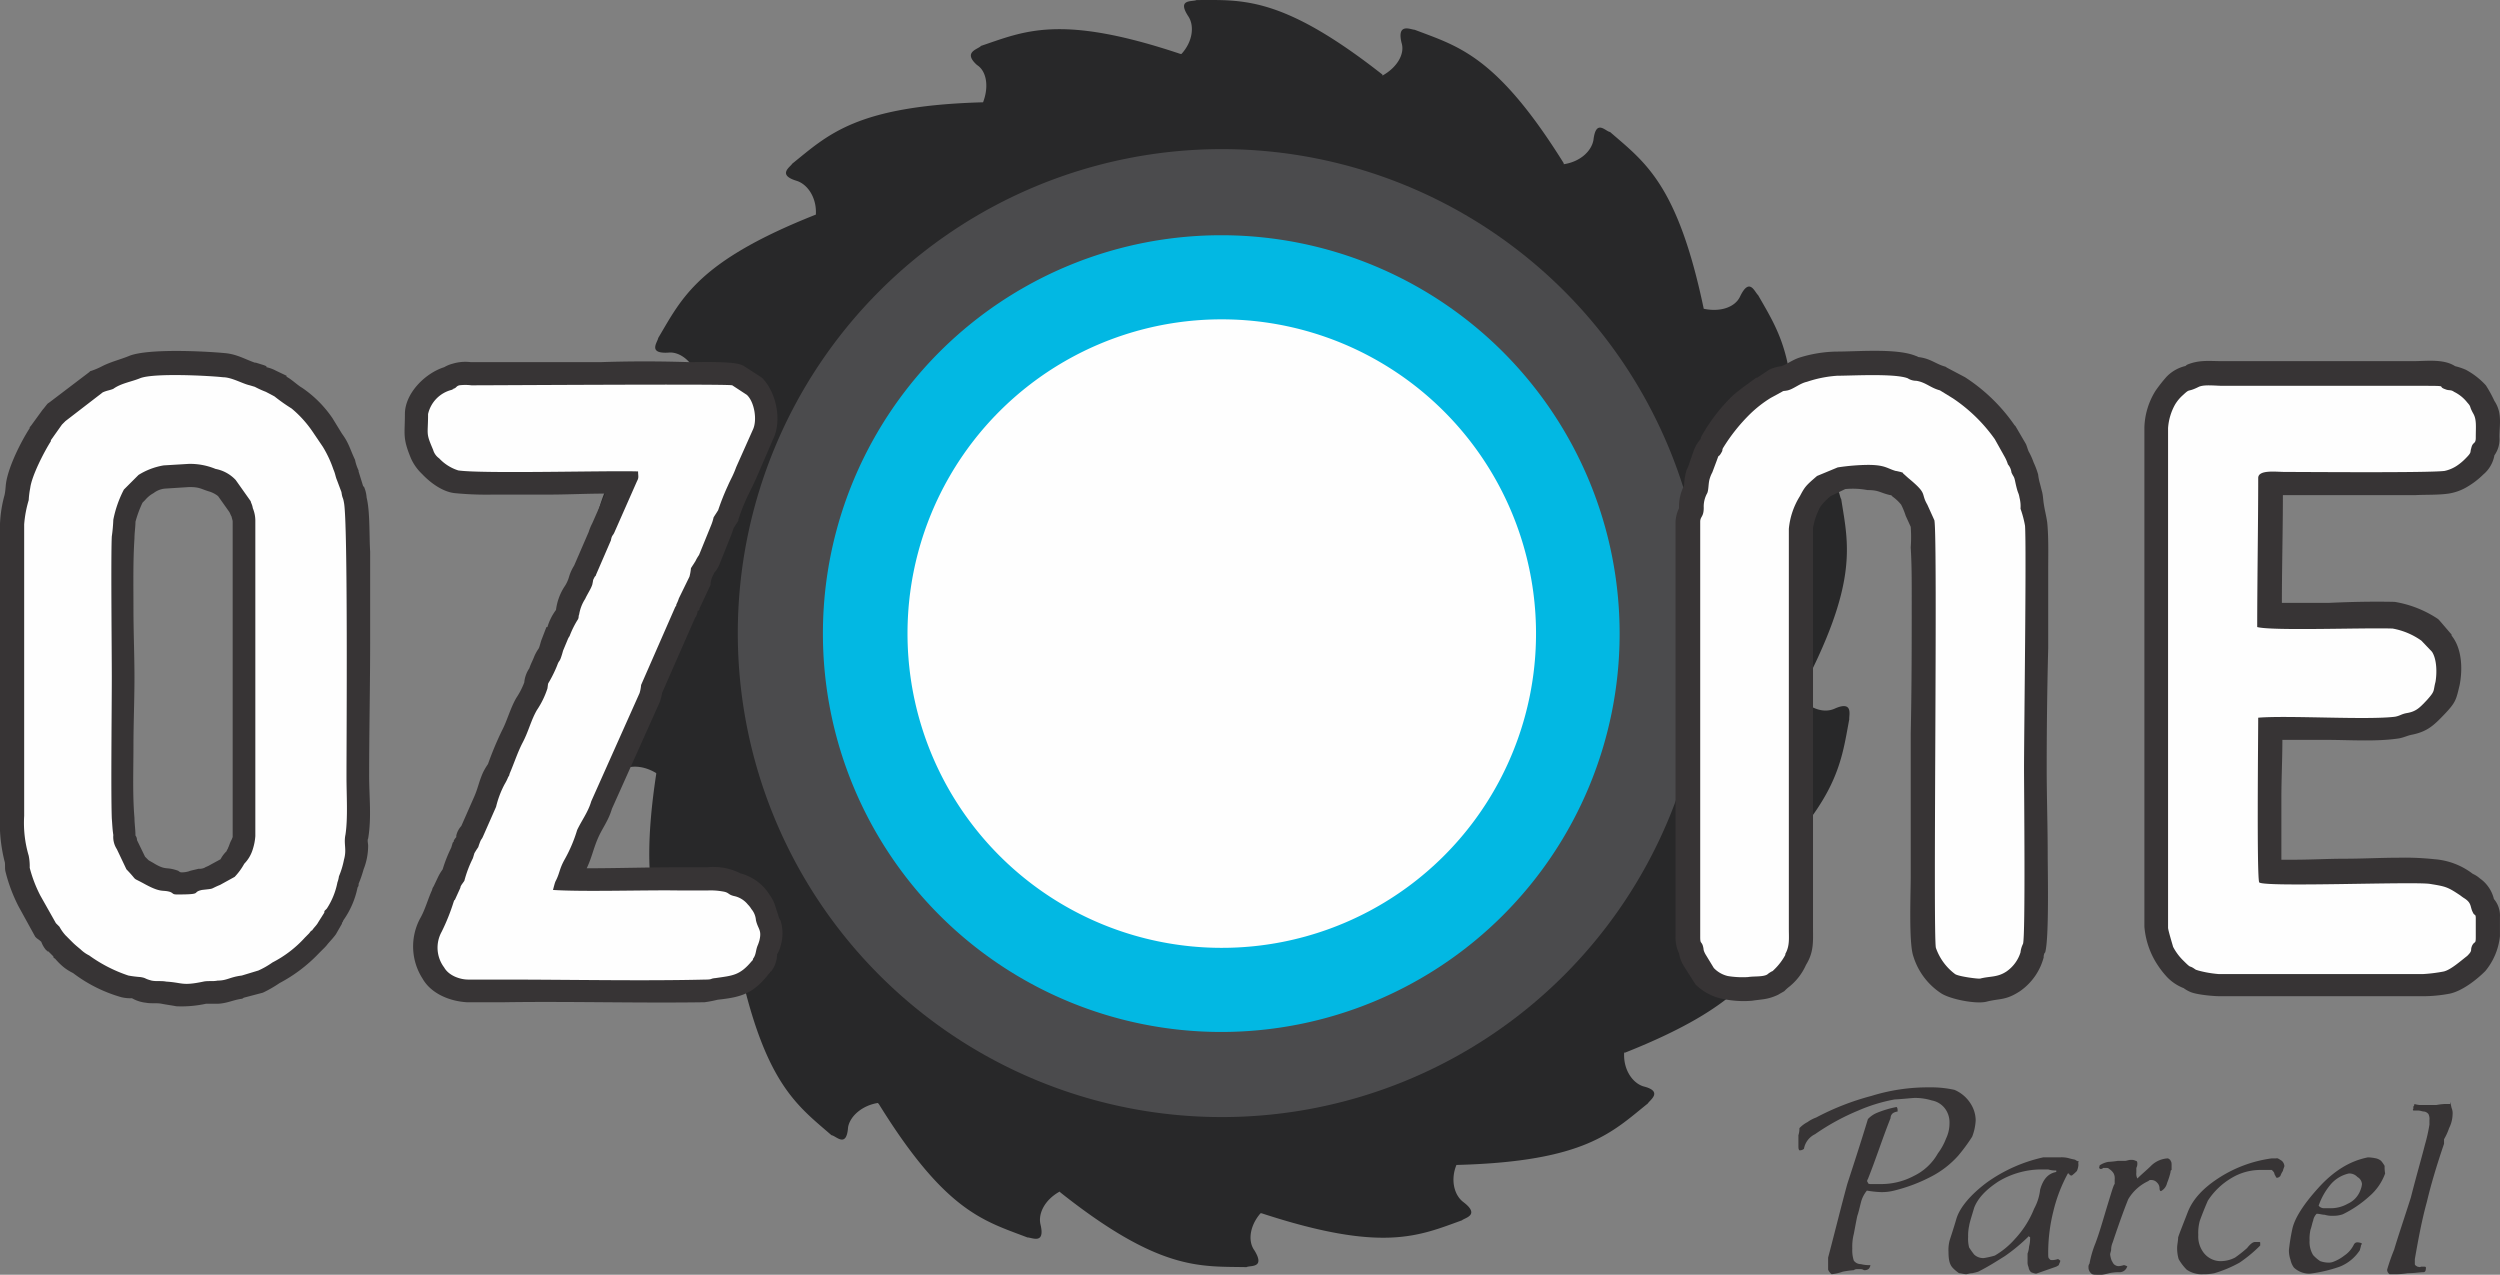 <svg id="Layer_1" data-name="Layer 1" xmlns="http://www.w3.org/2000/svg" viewBox="0 0 496.41 253.11"><rect x="0" y="0" width="496.41" height="253.11" fill="#808080" stroke="none"/><path d="M202.6,138.6c8.6-2.9,15.7-6.4,39.6,1.6h.2c2.2-2.4,2.6-5.5,1.4-7.4-2.4-3.6.7-2.9,1.6-3.3,9.1,0,16.9-.9,36.9,14.8v.2c2.9-1.6,4.5-4.3,3.8-6.5-1-4.1,1.9-2.6,2.6-2.6,8.6,3.3,16.2,5,29.6,26.5v.2c3.3-.5,5.5-2.6,5.9-4.8.5-4.3,2.4-1.7,3.3-1.6,6.9,6,13.4,10.3,18.6,35.1h0c3.3.7,6.2-.3,7.2-2.4,1.9-4,2.9-.9,3.6-.3,4.5,7.9,9.1,14.3,5.5,39.3v.2c2.8,1.7,5.9,1.6,7.6,0,3.1-2.9,2.9.3,3.4,1,1.4,9,3.6,16.5-8.3,38.8l-.2.2c2.1,2.6,5,3.6,7.2,2.6,3.8-1.7,2.8,1.4,2.9,2.1-1.7,9-2.2,16.9-21,33.8h-.2c1,3.1,3.4,5.2,5.9,5,4.1-.3,2.1,2.1,2.1,2.9-4.8,7.9-7.9,15.2-31.3,24.5h-.2c-.2,3.3,1.6,6,3.8,6.7,4.1,1,1.2,2.8.9,3.4-7.1,5.7-12.4,11.5-37.7,12.2H297c-1.2,2.9-.5,6,1.4,7.4,3.4,2.6.2,3.1-.3,3.6-8.6,3.1-15.7,6.5-39.8-1.4h-.2c-2.1,2.4-2.6,5.5-1.2,7.4,2.2,3.6-.9,2.9-1.6,3.3-9.1-.2-17.1.9-36.9-14.8l-.2-.2c-2.9,1.6-4.3,4.3-3.8,6.5,1,4.1-1.7,2.6-2.6,2.6-8.6-3.3-16.2-5-29.5-26.5l-.2-.2c-3.1.5-5.5,2.6-5.9,4.8-.3,4.3-2.4,1.7-3.3,1.6-6.9-6-13.4-10.3-18.6-35.1v-.2c-3.1-.7-6,.5-7.1,2.6-1.9,4-2.9.9-3.6.3-4.5-7.9-9.3-14.3-5.5-39.3V283c-2.8-1.7-5.9-1.7-7.6,0-3.1,2.9-3.1-.3-3.6-1-1.4-9-3.6-16.5,8.4-38.8V243c-2.1-2.6-5-3.6-7.1-2.6-4,1.7-2.8-1.4-3.1-2.1,1.7-9.1,2.2-16.9,21.2-33.8v-.2c-.9-2.9-3.4-5-5.7-4.8-4.3.3-2.2-2.1-2.1-2.9,4.7-7.9,7.8-15.2,31.3-24.5h0c.2-3.3-1.6-6-3.8-6.7-4-1.2-1.2-2.8-.9-3.4,7.1-5.7,12.6-11.5,37.9-12.2h0c1.2-3.1.7-6.2-1.2-7.4C198.9,139.8,202,139.3,202.6,138.6Zm47.8,49.6a67,67,0,1,1-67.2,67A67,67,0,0,1,250.4,188.2Z" transform="translate(-7.8 -129.49)" style="fill:#282829;fill-rule:evenodd"/><path d="M250.4,159.1a96.1,96.1,0,1,1-96.1,96.1A96.13,96.13,0,0,1,250.4,159.1Zm0,31a65.1,65.1,0,1,1-65.1,65.1A65.17,65.17,0,0,1,250.4,190.1Z" transform="translate(-7.8 -129.49)" style="fill:#4b4b4d;fill-rule:evenodd"/><path d="M250.4,189.6a65.6,65.6,0,1,1-65.8,65.6A65.57,65.57,0,0,1,250.4,189.6Z" transform="translate(-7.8 -129.49)" style="fill:#fefefe;fill-rule:evenodd"/><path d="M250.4,176.2a79.1,79.1,0,1,1-79.2,79.1A79.08,79.08,0,0,1,250.4,176.2Zm0,16.7A62.4,62.4,0,1,1,188,255.2,62.35,62.35,0,0,1,250.4,192.9Z" transform="translate(-7.8 -129.49)" style="fill:#02b8e3;fill-rule:evenodd"/><path d="M75.9,312.4a.37.37,0,0,1-.2.3v.2L74.5,315c-.5.7-1,1.2-1.6,1.9a8.12,8.12,0,0,1-.9,1h0l-.9.9a30.27,30.27,0,0,1-7.8,5.9,24.14,24.14,0,0,1-3.3,1.9h0l-3.8,1-.3.2c-1.7.2-2.9.9-4.8,1H48.7a22.78,22.78,0,0,1-5.9.5c-1-.2-1.9-.3-2.9-.5s-2.1,0-3.1-.2a7.09,7.09,0,0,1-2.8-.9,7.49,7.49,0,0,1-2.1-.2,28.87,28.87,0,0,1-9.6-4.8,10,10,0,0,1-1.9-1.2,13.62,13.62,0,0,1-1.7-1.7c-.2,0-.2-.2-.3-.2v-.2l-1-1h-.2a.2.2,0,0,0-.2-.2,5.27,5.27,0,0,1-1-1.7,7.05,7.05,0,0,0-.9-.7l-.3-.3-3.3-6a31.7,31.7,0,0,1-2.6-6.9c-.2-.7,0-1.6-.2-2.1a31.29,31.29,0,0,1-.9-9.1V233.5a25.18,25.18,0,0,1,.9-5.7c.2-.9.2-1.7.3-2.4.5-3.3,2.9-8.1,4.7-10.9v-.2l.2-.2,2.4-3.3h0c.3-.3.7-.9,1-1.2l.3-.2,7.9-6,.2-.2a14.46,14.46,0,0,0,2.2-.9c1.9-1,3.8-1.4,5.7-2.2,3.8-1.4,14.5-.9,18.8-.5,2.4.2,4,1.2,6,1.9h.2l1.6.5.5.2v.2a7.31,7.31,0,0,1,1.9.7l2.1,1v.2c1,.5,2.2,1.7,3.1,2.2a22.83,22.83,0,0,1,6,6l1.9,3.1c1.4,1.9,1.6,3.1,2.6,5.2a8.64,8.64,0,0,0,.7,2.1v.2l.9,2.9.2.2a6.48,6.48,0,0,1,.5,2.1c.7,2.8.5,7.8.7,10.7v17.7c0,9-.2,17.9-.2,26.9,0,4.1.5,8.3-.2,12.4-.2.3,0,1,0,1.4a12.67,12.67,0,0,1-.9,4.7,23.87,23.87,0,0,1-1,2.9.84.84,0,0,1-.2.7,17.14,17.14,0,0,1-2.8,6.5Zm-41.2-17a1.4,1.4,0,0,1,.3.9l1.6,3.3.7.7c.5.3.9.5,1.2.7,2.4,1.4,2.2.5,4.7,1.4a1.33,1.33,0,0,0,.5.3,4.68,4.68,0,0,0,1.6-.2c.5-.2,1.2-.3,1.9-.5a2.54,2.54,0,0,0,1.2-.2c.3-.2.7-.3,1-.5l2.2-1.2a6.1,6.1,0,0,1,1.2-1.6c0-.2.3-.5.3-.7.2-.3.3-.9.7-1.6l.2-.5V233c0-.2-.2-.7-.2-.9-.2-.3-.3-.7-.5-1L51.1,228a5.4,5.4,0,0,0-1.7-.9c-1.7-.5-1.9-.9-4-.9l-4.7.3a4.33,4.33,0,0,0-2.4.9,5.79,5.79,0,0,0-1.7,1.4l-.5.5a22.16,22.16,0,0,0-1.4,3.8c0,1-.2,2.2-.2,3.3-.3,4.5-.2,9.5-.2,14,0,4.7.2,9.1.2,13.6,0,4.7-.2,9.1-.2,13.6,0,4.7-.2,9.6.2,14.3,0,1.1.2,2.3.2,3.5Zm89.6,6.5c5.9,0,12.1-.2,17.9-.2h6a12.46,12.46,0,0,1,3.8.2,11.86,11.86,0,0,1,2.8,1,9.89,9.89,0,0,1,4.7,2.8,11.09,11.09,0,0,1,1.2,1.6c1,1.4,1,2.2,1.6,3.8a3.08,3.08,0,0,0,.5,1.2,8.52,8.52,0,0,1,0,5,6.12,6.12,0,0,1-.7,1.7,5.64,5.64,0,0,1-1.2,3.4.2.2,0,0,0-.2.2l-.2.2c-3.1,4-5.5,4.7-10.2,5.2a23.81,23.81,0,0,1-2.6.5c-13.3.2-26.5-.2-39.8,0h-7.4c-3.4-.2-7.1-1.7-8.8-4.7a11.81,11.81,0,0,1-.5-11.9c1-1.7,1.6-4,2.4-5.7a1.49,1.49,0,0,1,.3-.7l.9-1.9a8.76,8.76,0,0,1,.7-1.2h0l.2-.3a27.5,27.5,0,0,1,1.7-4.3l.3-1,.2-.2v-.2a4.23,4.23,0,0,1,.5-.7v-.3a4.26,4.26,0,0,1,1-1.9l2.6-5.9c.7-1.6.9-2.9,1.7-4.7a12.75,12.75,0,0,1,1-1.7h0a63.54,63.54,0,0,1,2.8-6.7c1-1.9,1.6-4.3,2.8-6.4a15.25,15.25,0,0,0,1.6-3.1,5.93,5.93,0,0,1,1-2.8c.3-.9.7-1.6,1-2.4a8.94,8.94,0,0,1,.9-1.6c.2-.5.3-1,.5-1.6l1-2.6h.2a10.85,10.85,0,0,1,1.7-3.4,11.1,11.1,0,0,1,1.6-4.5,6.81,6.81,0,0,0,1-2.1,8.75,8.75,0,0,1,1-2.2h0l2.9-6.7a10.26,10.26,0,0,1,.7-1.7h0l2.6-5.9c-3.8,0-7.6.2-11.4.2h-11a64.38,64.38,0,0,1-7.6-.3c-2.4-.3-4.8-2.1-6.4-3.8a9.73,9.73,0,0,1-2.2-3.1c-1.7-4.1-1.2-4.7-1.2-8.8s4-8.1,7.8-9.3a6.69,6.69,0,0,1,1.7-.7,8.82,8.82,0,0,1,3.6-.3H127c5.9-.2,11.7-.2,17.7,0,1.9,0,8.4-.2,10.2.5l.5.2,3.4,2.2.3.2c2.9,2.9,4,8.6,2.2,12.2l-3.1,7.2c-.7,1.6-1.2,2.6-1.9,4a39.92,39.92,0,0,0-1.9,4.8v.2l-.9,1.4c-.2.5-.3.9-.5,1.4l-2.2,5.5a6.8,6.8,0,0,1-.9,1.7l-.2.2-.5,1a5.27,5.27,0,0,0-.3,1.2v.3l-2.2,4.7v.2c-.2.2-.2.2-.2.3-.2,0-.2,0-.2.2a2.77,2.77,0,0,1-.5,1.2L139.3,267a13.32,13.32,0,0,1-.5,1.9l-9.5,21.2c-.7,2.4-1.9,3.8-2.8,5.9S125.3,299.8,124.3,301.9Z" transform="translate(-7.8 -129.49)" style="fill:#373435;fill-rule:evenodd"/><path d="M43,307.1c-1,0-.7-.2-1.4-.5-1.6-.5-1.7.3-5.3-1.7-2.6-1.4-.9-.2-3.4-2.8l-1.9-4a4.46,4.46,0,0,1-.7-2.8c-.2-1.4-.2-2.1-.3-3.3-.2-5.5,0-21.4,0-28.1,0-5.5-.2-23.9,0-27.9a31.06,31.06,0,0,0,.3-3.3,22.15,22.15,0,0,1,2.1-6l.3-.3.9-.9,1.7-1.7a13.69,13.69,0,0,1,5-1.9l5-.3a13.22,13.22,0,0,1,5.3,1,7.35,7.35,0,0,1,4,2.2l2.9,4.1c.2.3,0,0,.2.5a3.81,3.81,0,0,1,.3,1,6.44,6.44,0,0,1,.5,2.4v62.7a10.89,10.89,0,0,1-.5,2.6,7,7,0,0,1-1.7,2.9,12.42,12.42,0,0,1-1.9,2.6l-2.9,1.6c-2.2.9-.9.7-3.6,1C45.7,306.7,48.3,307.1,43,307.1Zm33.4-11.9c.5-3.3.2-7.8.2-11.5,0-6.9.3-50.5-.5-54.4-.2-1.2-.3-.7-.5-2.1l-.9-2.4c-.3-.7-.3-1.2-.7-2.1a22.3,22.3,0,0,0-2.1-4.5l-2.1-3.1a22.21,22.21,0,0,0-4.1-4.5,35.35,35.35,0,0,1-3.4-2.4l-1.7-.9a19.49,19.49,0,0,1-2.2-1l-1-.3c-1.4-.3-3.6-1.6-5.3-1.6-2.6-.3-13.8-.9-16.5.2-1.7.7-3.8,1-5.3,2.1-.7.3-1.2.3-2.1.7l-7.4,5.7-.7.7-2.2,3.1v.2c-1.4,2.2-3.8,6.9-4.1,9.3a17.48,17.48,0,0,0-.3,2.4,22.74,22.74,0,0,0-.9,4.8v57.9a22.87,22.87,0,0,0,.9,7.9,10.57,10.57,0,0,1,.2,2.4,26,26,0,0,0,2.1,5.5l3.1,5.5.7.7a8.85,8.85,0,0,0,1.2,1.7l.2.2.9.9.3.3c.5.5,1,.9,1.6,1.4a6.57,6.57,0,0,0,1.7,1.2,28.81,28.81,0,0,0,7.8,4,22.45,22.45,0,0,0,2.4.3c1.2.2.7.3,2.2.7,1,.2,1.9,0,2.9.2,3.3.2,3.1.9,7.4,0,.9-.2,1.9,0,2.8-.2,1.9,0,2.4-.7,4.8-1l3.3-1a16.43,16.43,0,0,0,2.8-1.6,22.61,22.61,0,0,0,6.5-5l.7-.7c.3-.3.3-.5.7-.7.3-.5.9-1,1.2-1.6l1.2-1.9c0-.3,0-.3.2-.5s.2-.2.3-.3a14.61,14.61,0,0,0,2.1-5.2,5.27,5.27,0,0,0,.3-1.2,16.43,16.43,0,0,0,1-3.3C76.7,298.1,76,297.1,76.4,295.2Z" transform="translate(-7.8 -129.49)" style="fill:#fefefe;fill-rule:evenodd"/><path d="M117.6,306.2c.2-.7.3-1.2.5-1.7.9-1.7.7-2.4,1.9-4.5a28.65,28.65,0,0,0,2.4-5.7c.9-1.9,2.2-3.6,2.8-5.7l9.6-21.5a7.58,7.58,0,0,0,.3-1.6l6.7-15.3c.3-.7.2,0,.3-.7a7.26,7.26,0,0,0,.5-1.2l2.1-4.3a10.1,10.1,0,0,0,.3-1.7l.9-1.4a7.46,7.46,0,0,1,.7-1.2l2.4-5.9a9.83,9.83,0,0,0,.5-1.6l.9-1.4a47.8,47.8,0,0,1,1.9-4.8c.7-1.6,1-1.9,1.7-3.8l3.3-7.4c.9-1.9.3-5.5-1.2-6.9l-2.9-1.9c-1-.3-46,0-51.8,0a9.6,9.6,0,0,0-2.4,0c-.7.2-.5.5-1.2.7-1,.3.7-.2-.3.2a6.41,6.41,0,0,0-4.7,4.8c0,4.3-.5,3.6,1,7.1a3.11,3.11,0,0,0,1.2,1.7,8.84,8.84,0,0,0,3.8,2.4c4.8.7,30.1,0,35.7.2,0,.9.2,1.2-.2,1.9l-4.5,10.2c-.3.7-.5.5-.7,1.6l-2.9,6.7c-.2.5,0,.2-.3.5-.5,1-.2.3-.5,1.6-.3.9-1,1.9-1.4,2.8a8,8,0,0,0-1.2,3.1c-.2.5,0,.3-.2.9a18,18,0,0,0-1.7,3.4,3.21,3.21,0,0,0-.3.5l-1,2.4a15.6,15.6,0,0,1-.5,1.6c-.3.7-.3.3-.7,1.4a25.28,25.28,0,0,1-1.4,2.9c-.5.9-.3.3-.5,1.6a17.15,17.15,0,0,1-2.1,4.3c-1.2,2.1-1.6,4.1-2.8,6.4-1,1.9-1.7,4.1-2.6,6.2-.2.7,0,.2-.3.7a9.14,9.14,0,0,1-.7,1.4,19.09,19.09,0,0,0-1.7,4.5l-2.6,5.9c-.3.7-.3.3-.7,1.4s0,.3-.7,1.4l-.3.5-.3,1a23.14,23.14,0,0,0-1.7,4.5l-.5.7c-.3.5-.2.3-.3.7l-1,2.2c-.2.5,0-.2-.3.5a40.74,40.74,0,0,1-2.4,6,6.53,6.53,0,0,0,.5,7.1c.9,1.6,3.1,2.4,4.8,2.4h7.4c12.6,0,27.4.3,39.6,0,1.6,0,.9-.2,2.1-.3,3.4-.5,4.8-.5,7.2-3.4l.2-.2v-.2c.7-.9.5-1.7,1-2.8a8.49,8.49,0,0,0,.3-.9c.5-2.1-.3-2.2-.7-4a3.85,3.85,0,0,0-.9-2.2,4.43,4.43,0,0,0-.7-.9,4.77,4.77,0,0,0-2.8-1.7c-1.2-.3-.9-.7-2.2-.9a13.68,13.68,0,0,0-2.9-.2h-6C135.6,306.2,123.6,306.6,117.6,306.2Z" transform="translate(-7.8 -129.49)" style="fill:#fefefe;fill-rule:evenodd"/><path d="M374.2,226.6l-2.9,1.4a11.07,11.07,0,0,0-2.1,2.2,14.25,14.25,0,0,0-1.4,4.1v79.4c0,2.8.2,4.8-1.4,7.4h0a11.55,11.55,0,0,1-3.3,4.3,8.12,8.12,0,0,0-1,.9h0c-.5.3-.9.5-1.2.7-2.1,1-3.3.9-5.2,1.2a19.91,19.91,0,0,1-5.5-.3,10.76,10.76,0,0,1-5.7-2.9l-.2-.3-2.1-3.3h0a7,7,0,0,1-1-2.6,7.25,7.25,0,0,1-.7-3.3V233.2a6.81,6.81,0,0,1,.7-2.8,9.07,9.07,0,0,1,1-4.5,12.44,12.44,0,0,1,.5-3.1,7.26,7.26,0,0,0,.5-1.2l.9-2.6a7.19,7.19,0,0,1,1.2-2.1,1.33,1.33,0,0,0,.3-.7,35.52,35.52,0,0,1,6.2-8.1c1.6-1.4,3.1-2.4,4.7-3.6h.2l2.4-1.6h0a8,8,0,0,1,2.4-.7c1-.3,2.1-1.2,3.6-1.7a26,26,0,0,1,7.4-1.2c4.3,0,12.1-.7,15.8.9.2,0,.3.2.5.2h0c2.4.3,3.4,1.4,5.3,1.9l.3.2,3.6,1.9.3.2a35,35,0,0,1,9.5,9.3l.2.2,2.1,3.6c.2.5.3.9.5,1.4a13.82,13.82,0,0,1,1,2.2,17,17,0,0,1,.9,2.4,11,11,0,0,0,.3,1.6c.2.7.3,1.2.5,1.9.2.9.2,1.6.3,2.2.2,1.4.5,2.4.7,3.8.3,2.9.2,6.5.2,9.5v15.5c-.2,7.9-.3,15.8-.3,23.8,0,5.7.2,11.4.2,17.1,0,3.4.3,16.7-.5,19.5-.2.2-.2.3-.3.7v.3a11.86,11.86,0,0,1-4.7,6.7c-2.9,1.9-4,1.4-6.7,2.1-2.1.5-7.2-.5-9-1.7a13.52,13.52,0,0,1-5.5-7.4c-.9-2.6-.5-12.6-.5-15.5V275.2c.2-9.1.2-18.3.2-27.4,0-3.1,0-6.4-.2-9.6a28,28,0,0,0,0-4.1l-1-2.2a14.46,14.46,0,0,0-.9-2.2,8.69,8.69,0,0,0-1.7-1.6l-.3-.3h-.2c-2.1-.5-2.2-1-4.5-1A15.69,15.69,0,0,0,374.2,226.6ZM461,276.4c0,3.8-.2,7.8-.2,11.5v12.3h2.4c3.4,0,6.9-.2,10.2-.2,3.6,0,7.2-.2,10.7-.2a55.43,55.43,0,0,1,7.1.3,14.26,14.26,0,0,1,7.6,2.9,5.51,5.51,0,0,1,1.4.9A7,7,0,0,1,503,308a5.08,5.08,0,0,1,1.2,3.6v3.8a13,13,0,0,1-2.9,6.9c-1.9,1.9-4.7,4-7.1,4.5a28.25,28.25,0,0,1-5,.5H448.5c-1.2,0-4.7-.3-5.9-.9a6.35,6.35,0,0,1-1.2-.7,9.11,9.11,0,0,1-3.3-2.2,18.31,18.31,0,0,1-2.6-3.6,16.33,16.33,0,0,1-1.9-6.4V214.3a14.52,14.52,0,0,1,2.2-7.2,30.13,30.13,0,0,1,2.2-2.8,7.66,7.66,0,0,1,3.6-2.1c.2,0,.3-.2.5-.3,2.4-1,4.5-.7,6.9-.7h38c2.6,0,6-.5,8.3,1a12.84,12.84,0,0,1,2.1.7,14.85,14.85,0,0,1,4,3.1,24.89,24.89,0,0,1,1.7,3.1c1.6,2.4,1,4.7,1,7.2a5.46,5.46,0,0,1-1,3.6,6.44,6.44,0,0,1-2.2,3.8,16.22,16.22,0,0,1-3.1,2.4,10.26,10.26,0,0,1-3.8,1.4c-2.1.3-4.5.2-6.5.3H461.1c0,7.1-.2,14.3-.2,21.4h9.3c4.3-.2,8.8-.3,13.1-.2a21.85,21.85,0,0,1,8.6,3.4l.3.3,2.4,2.8v.2c2.1,2.6,2.2,6.7,1.6,9.8-.7,2.9-.7,3.4-3.1,5.9-2.1,2.2-3.4,3.4-6.5,4-.9.2-1.4.5-2.4.7-4.5.7-10,.3-14.5.3Z" transform="translate(-7.8 -129.49)" style="fill:#373435;fill-rule:evenodd"/><path d="M345.4,315.5c0,1.4.2.9.5,1.7.3,1,0,.7.5,1.7l1.7,2.8a5.6,5.6,0,0,0,2.8,1.6,18.19,18.19,0,0,0,4,.2c1.2-.2,2.9,0,3.8-.5a4.23,4.23,0,0,1,.7-.5c.5-.3.2,0,.7-.5a11.71,11.71,0,0,0,2.2-2.9v-.2c.9-1.6.7-3.1.7-5V234.5a14.8,14.8,0,0,1,2.2-6.5c1-1.9,1.2-2.1,3.4-4l4.1-1.7a42.81,42.81,0,0,1,6-.5c3.4,0,3.8.7,5.5,1.2.2,0,.9.2,1,.2.5.2.3,0,.5.3l1,.9c4,3.3,2.4,2.9,3.8,5.3l1.4,3.1c.7,3.4-.3,82.5.3,84.9a11,11,0,0,0,3.8,5.2c.7.5,4.7,1,5,.9,1.9-.5,3.4-.2,5.2-1.4a7.21,7.21,0,0,0,2.8-3.8,4.94,4.94,0,0,1,.5-1.7c.5-1.6.2-30.5.2-34.8,0-6.9.5-43.6.2-48.2a21.15,21.15,0,0,0-.9-3.4,6.84,6.84,0,0,0-.2-2.2c-.2-1.2-.3-.5-.9-3.4-.2-.9-.3-.7-.7-1.6a2.93,2.93,0,0,0-.7-1.6,7.74,7.74,0,0,0-.7-1.6l-1.9-3.4a32,32,0,0,0-8.3-8.1L393,207c-1.9-.5-2.8-1.6-4.7-1.9a3.1,3.1,0,0,1-1.7-.5c-2.6-1-11.2-.5-14-.5a23.66,23.66,0,0,0-6,1.2c-1.4.3-2.6,1.4-3.8,1.7-.9.2-.7,0-1.2.3l-2.2,1.2a23.8,23.8,0,0,0-4,3.1,35.47,35.47,0,0,0-5.5,6.9c-.2.5,0,.3-.2.7l-.3.5c-.5.7-.2-.2-.7,1.2l-.9,2.4a6.12,6.12,0,0,0-.5,1.2c-.3.9-.2,2.2-.5,2.9a5.43,5.43,0,0,0-.7,2.9c0,1.9-.7,1.7-.7,2.8v82.4Z" transform="translate(-7.8 -129.49)" style="fill:#fefefe;fill-rule:evenodd"/><path d="M456.2,224.4c0-1.7,3.6-1.2,5.3-1.2,4.8,0,28.4.2,31.7-.2a7.2,7.2,0,0,0,2.4-1,10.48,10.48,0,0,0,1.7-1.4c1.4-1.4.9-1.2,1.2-2.1.3-1.4.9-.7.9-2.1,0-2.2.2-3.6-.5-4.8-.9-1.6-.3-1.2-1.2-2.2a7.55,7.55,0,0,0-2.6-2.1c-.7-.5-1-.2-1.7-.5-2.1-.7,1.6-.7-6.4-.7H449.1c-1.4,0-3.6-.3-4.7.2-2.4,1.2-1.6.2-3.1,1.6a8,8,0,0,0-1.6,1.9,11.13,11.13,0,0,0-1.4,4.7v99.2c0,.5.9,3.4,1,3.8a10.8,10.8,0,0,0,2.1,2.8c1.7,1.7.9.7,2.2,1.6.5.3-.2,0,.7.3a22.1,22.1,0,0,0,4,.7H489a31.17,31.17,0,0,0,4-.5c1.4-.3,3.4-2.1,4.7-3.1,1.2-1.2.5-1,1-2.1.5-.9.7-.2.7-1.6v-3.8c0-.9-.3-.5-.5-1-.7-1.2-.2-1.9-1.7-2.9-.5-.3-.7-.5-1-.7-2.4-1.6-2.8-1.7-5.9-2.2-3.3-.5-32.9.7-33.9-.3-.5-1-.2-28.9-.2-32.7,5.9-.5,21.7.5,27.2-.2,1-.2,1.2-.5,2.2-.7,1.9-.3,2.6-1,4.1-2.6,1.7-1.9,1.2-1.7,1.7-3.6.3-1.7.3-4.5-.7-6l-2.1-2.2a14.22,14.22,0,0,0-5.7-2.4c-5.5-.2-23.9.5-26.9-.3C456,245.2,456.2,233.2,456.2,224.4Z" transform="translate(-7.8 -129.49)" style="fill:#fefefe;fill-rule:evenodd"/><path d="M399.2,348.8a6.26,6.26,0,0,1,.9,3.1,10.29,10.29,0,0,1-.7,3.3,35.08,35.08,0,0,1-2.8,3.8,18.69,18.69,0,0,1-5.3,4.1,32.47,32.47,0,0,1-7.4,2.8,9.78,9.78,0,0,1-2.6.3,20,20,0,0,1-2.8-.3,6,6,0,0,0-1.2,2.4c-.3,1.2-.5,2.1-.7,2.6-.3,1.4-.5,2.6-.7,3.6a10.21,10.21,0,0,0-.3,2.9,6.61,6.61,0,0,0,.3,2.4,1.72,1.72,0,0,0,1.4.7,6.82,6.82,0,0,0,1.9.2,1.49,1.49,0,0,1-.3.7,1.22,1.22,0,0,1-.9.3c-.2,0-.3-.2-.7-.2h-.7a1,1,0,0,0-.7.2,19.19,19.19,0,0,0-2.2.3,9.06,9.06,0,0,1-2.2.5,2.18,2.18,0,0,1-.7-.9v-2.4c1.4-5.3,2.6-10.2,3.8-14.6,1.4-4.3,2.8-8.6,4.1-12.9a5.23,5.23,0,0,1,1.7-1.2,20,20,0,0,1,4-1.2c.2.2.2.5.2.9a2.39,2.39,0,0,0-.9.3,1.23,1.23,0,0,0-.5,1c-1.6,4-2.9,8.1-4.5,12.1-.2.3-.2.5,0,.7,0,.2.2.3.5.3h1.9a13.82,13.82,0,0,0,6.7-1.6,10.9,10.9,0,0,0,4.8-4.5,11.81,11.81,0,0,0,1.6-2.9,7,7,0,0,0,.7-3.1,4.56,4.56,0,0,0-.9-2.9,4.26,4.26,0,0,0-2.6-1.6,11.42,11.42,0,0,0-3.3-.5c-.7,0-2.1.2-4.1.3a32.85,32.85,0,0,0-7.2,2.2,45.21,45.21,0,0,0-8.6,4.7,4,4,0,0,0-2.2,2.9,1.22,1.22,0,0,1-.9.3c-.2-.2-.2-.5-.2-.9v-2.1a4.19,4.19,0,0,0,.2-1.4,6.1,6.1,0,0,1,1.6-1.2,6.8,6.8,0,0,1,1.7-.9,51.2,51.2,0,0,1,11-4.3,37.71,37.71,0,0,1,11.5-1.7,21.4,21.4,0,0,1,5,.5A7.08,7.08,0,0,1,399.2,348.8Zm21.3,12a3.5,3.5,0,0,1-.3,1.2,8.12,8.12,0,0,1-1,.9.55.55,0,0,1-.5-.2c0-.2-.2-.2-.3-.2a30.55,30.55,0,0,0-2.9,7.6,33.65,33.65,0,0,0-1,8.3c0,.5,0,.9.2,1,.2.3.3.3.7.3a4.07,4.07,0,0,0,1-.2c.2,0,.3.2.5.3,0,.3-.2.5-.3.9a5.2,5.2,0,0,1-.5.3l-4,1.4a3.81,3.81,0,0,1-1-.3,1.59,1.59,0,0,1-.5-1,2.17,2.17,0,0,1-.2-1v-1.7a4.88,4.88,0,0,0,.3-1.4,6.15,6.15,0,0,0,.2-1.9c-.2,0-.2,0-.2-.2a35.1,35.1,0,0,1-4.8,4c-1.6,1-3.3,2.1-5.3,3.1a10.34,10.34,0,0,1-1.2.3c-.5,0-.9.2-1.2.2-.5,0-1-.2-1.4-.2a7.74,7.74,0,0,1-1.2-1c-.7-.7-.9-1.7-.9-3.3a7.49,7.49,0,0,1,.2-2.1c.2-.7.7-2.1,1.4-4.5.7-2.2,2.8-4.7,6-7.1a30.61,30.61,0,0,1,11.2-5h3.3a5.55,5.55,0,0,1,1.9.2c.7.2,1,.2,1.2.3a1.33,1.33,0,0,0,.7.3C420.4,360.3,420.5,360.5,420.5,360.8Zm-4.4,1.4v-.3a4.68,4.68,0,0,1-1.6-.2h-1.6a16.61,16.61,0,0,0-8.3,2.4c-2.6,1.7-4.1,3.4-4.8,5.2-.5,1.7-.9,2.9-1,3.6a9.38,9.38,0,0,0-.2,2.2,6.82,6.82,0,0,0,.2,2.1,17,17,0,0,0,1,1.4,2.64,2.64,0,0,0,1.9.7,16.45,16.45,0,0,0,2.2-.5,16.07,16.07,0,0,0,4-3.3,19.23,19.23,0,0,0,3.8-6,10.19,10.19,0,0,0,1.2-3.8C413.5,363.6,414.5,362.5,416.1,362.2Zm22.7,0a14.45,14.45,0,0,1-.7,2.2,2.41,2.41,0,0,1-1.2,1.6c-.2,0-.3-.2-.3-.7a1.59,1.59,0,0,0-.5-1,1.5,1.5,0,0,0-1.2-.5.55.55,0,0,0-.5.2,9,9,0,0,0-4,3.6c-.5,1.2-1.6,4.1-3.1,8.6a3.53,3.53,0,0,0-.3,1.4c0,.3-.2.7-.2,1a5.27,5.27,0,0,0,.3,1.2c.2.3.3.7.7.9a1.23,1.23,0,0,0,.7.2,4.07,4.07,0,0,0,1-.2c.3,0,.5.2.7.2a1.58,1.58,0,0,1-1.7,1.2,9.88,9.88,0,0,0-1.9.2,8.87,8.87,0,0,1-1.4.3h-1c-.5,0-1,0-1.2-.3a1.5,1.5,0,0,1-.5-1.2,1,1,0,0,1,.2-.7,20.55,20.55,0,0,1,1.2-4.1c.9-2.4,1.6-5,2.4-7.6s1.2-4,1.4-4.1v-.9a2.17,2.17,0,0,0-.2-1.2,2.58,2.58,0,0,0-.9-.9c-.2-.2-.3-.2-.7-.2h-.5a.55.55,0,0,1-.5.2c-.2,0-.2,0-.2-.2-.2,0,0-.2,0-.5a4.57,4.57,0,0,1,1.7-.7,18.32,18.32,0,0,0,1.9-.2h1.4c.4,0,.7-.2,1.2-.2a1.8,1.8,0,0,1,1,.2c.2,0,.3.2.3.5a1.83,1.83,0,0,1-.2.9v.9a2.17,2.17,0,0,0,.2,1.2c.9-.9,1.9-1.7,2.8-2.6a5.09,5.09,0,0,1,3.3-1.4c.3.2.5.3.5.5.2.2.2.5.2.9v.9C438.8,361.9,438.8,362,438.8,362.2Zm22.1-2.2a1.59,1.59,0,0,1,.5,1c0,.2-.2.5-.3,1a4.17,4.17,0,0,0-.5,1c-.3.3-.7.5-.9.2,0-.2-.2-.3-.3-.7,0-.2-.3-.5-.5-.7h-2.1a11.14,11.14,0,0,0-5.9,1.6,14.22,14.22,0,0,0-4.7,4.5c-.7,1.6-1.2,2.9-1.6,4a9.23,9.23,0,0,0-.3,2.8,5.31,5.31,0,0,0,.9,3.3,4.27,4.27,0,0,0,3.3,1.9,6.17,6.17,0,0,0,3.1-.7,25.15,25.15,0,0,0,2.4-1.9c.7-.9,1.2-1.2,1.6-1.2h.7c.2,0,.3,0,.3.2v.5a27.43,27.43,0,0,1-4.1,3.4,24.13,24.13,0,0,1-5,2.1,9.38,9.38,0,0,1-2.2.2,5.19,5.19,0,0,1-3.3-.9,9.76,9.76,0,0,1-1.6-2.1,7.8,7.8,0,0,1-.3-2.2c0-.7.2-1.4.2-2.1.2-.7.9-2.4,1.9-5s3.1-4.8,6-6.7a25.6,25.6,0,0,1,10.7-4h.9C460,359.4,460.3,359.6,460.9,360Zm20.5,2.5a10.77,10.77,0,0,1-3.1,4.5,22.47,22.47,0,0,1-5.3,3.6,5.41,5.41,0,0,1-1.9.3,5,5,0,0,1-1.7-.2c-.5,0-1-.2-1.6-.2a2.57,2.57,0,0,0-.7,1.4c-.2.5-.3,1.2-.5,1.7a7.84,7.84,0,0,0-.2,2.2,5,5,0,0,0,.7,2.9,7.47,7.47,0,0,0,1.4,1.2,5.08,5.08,0,0,0,1.7.3,2.4,2.4,0,0,0,1-.2,8,8,0,0,0,2.1-1.2,5.48,5.48,0,0,0,1.9-2.2c.3-.5.7-.5,1.4-.3.2,0,.2.2,0,.5,0,.3-.2.7-.2.9a8.53,8.53,0,0,1-4,3.3,28,28,0,0,1-6,1.4,4.52,4.52,0,0,1-3.1-1.2,4,4,0,0,1-.7-1.6,5.41,5.41,0,0,1-.3-1.9,38.26,38.26,0,0,1,.7-4.3c.5-2.1,2.2-4.8,5.2-8.1s6.2-5.3,9.8-6a9,9,0,0,1,1.6.2,2.35,2.35,0,0,1,1,.5,6.07,6.07,0,0,1,.7,1A7.57,7.57,0,0,0,481.4,362.5Zm-4.9,3.3a4.05,4.05,0,0,0,.3-1.2,1.74,1.74,0,0,0-.9-1.4,2.19,2.19,0,0,0-1.7-.7,6.66,6.66,0,0,0-3.8,2.4,13.1,13.1,0,0,0-2.2,4,1.39,1.39,0,0,0,1,.5h1.2a6.87,6.87,0,0,0,3.6-.9A4.72,4.72,0,0,0,476.5,365.8Zm18.1-16.3a2.54,2.54,0,0,1,.2,1.2,6.4,6.4,0,0,1-.7,2.8,11.64,11.64,0,0,1-1,2.2v.9c-1.4,4.1-2.6,8.1-3.4,11.5-1,3.6-1.7,7.4-2.4,11.4v1c0,.2.2.3.5.5.2,0,.5.2.7,0h.5c.3,0,.5,0,.5.2,0,.7-.2.9-.5.9-.7,0-1.7.2-3.1.2a14.29,14.29,0,0,1-2.4.2h-1.2a1.05,1.05,0,0,1-.5-.9,40.21,40.21,0,0,1,1.4-4c.7-2.4,1.9-5.9,3.3-10.3,1.2-4.7,2.2-8.1,2.8-10.5a32.77,32.77,0,0,0,.9-4v-.9a2.17,2.17,0,0,0-.2-1.2,1.35,1.35,0,0,0-.9-.5c-.3,0-.7-.2-1.2-.2H487s-.2-.2,0-.3v-.5a.55.55,0,0,0,.2-.5,5.63,5.63,0,0,0,1,.2h3.4a12,12,0,0,1,1.7-.2h1v-.3C494.3,348.2,494.4,348.6,494.6,349.5Z" transform="translate(-7.8 -129.49)" style="fill:#373435"/></svg>